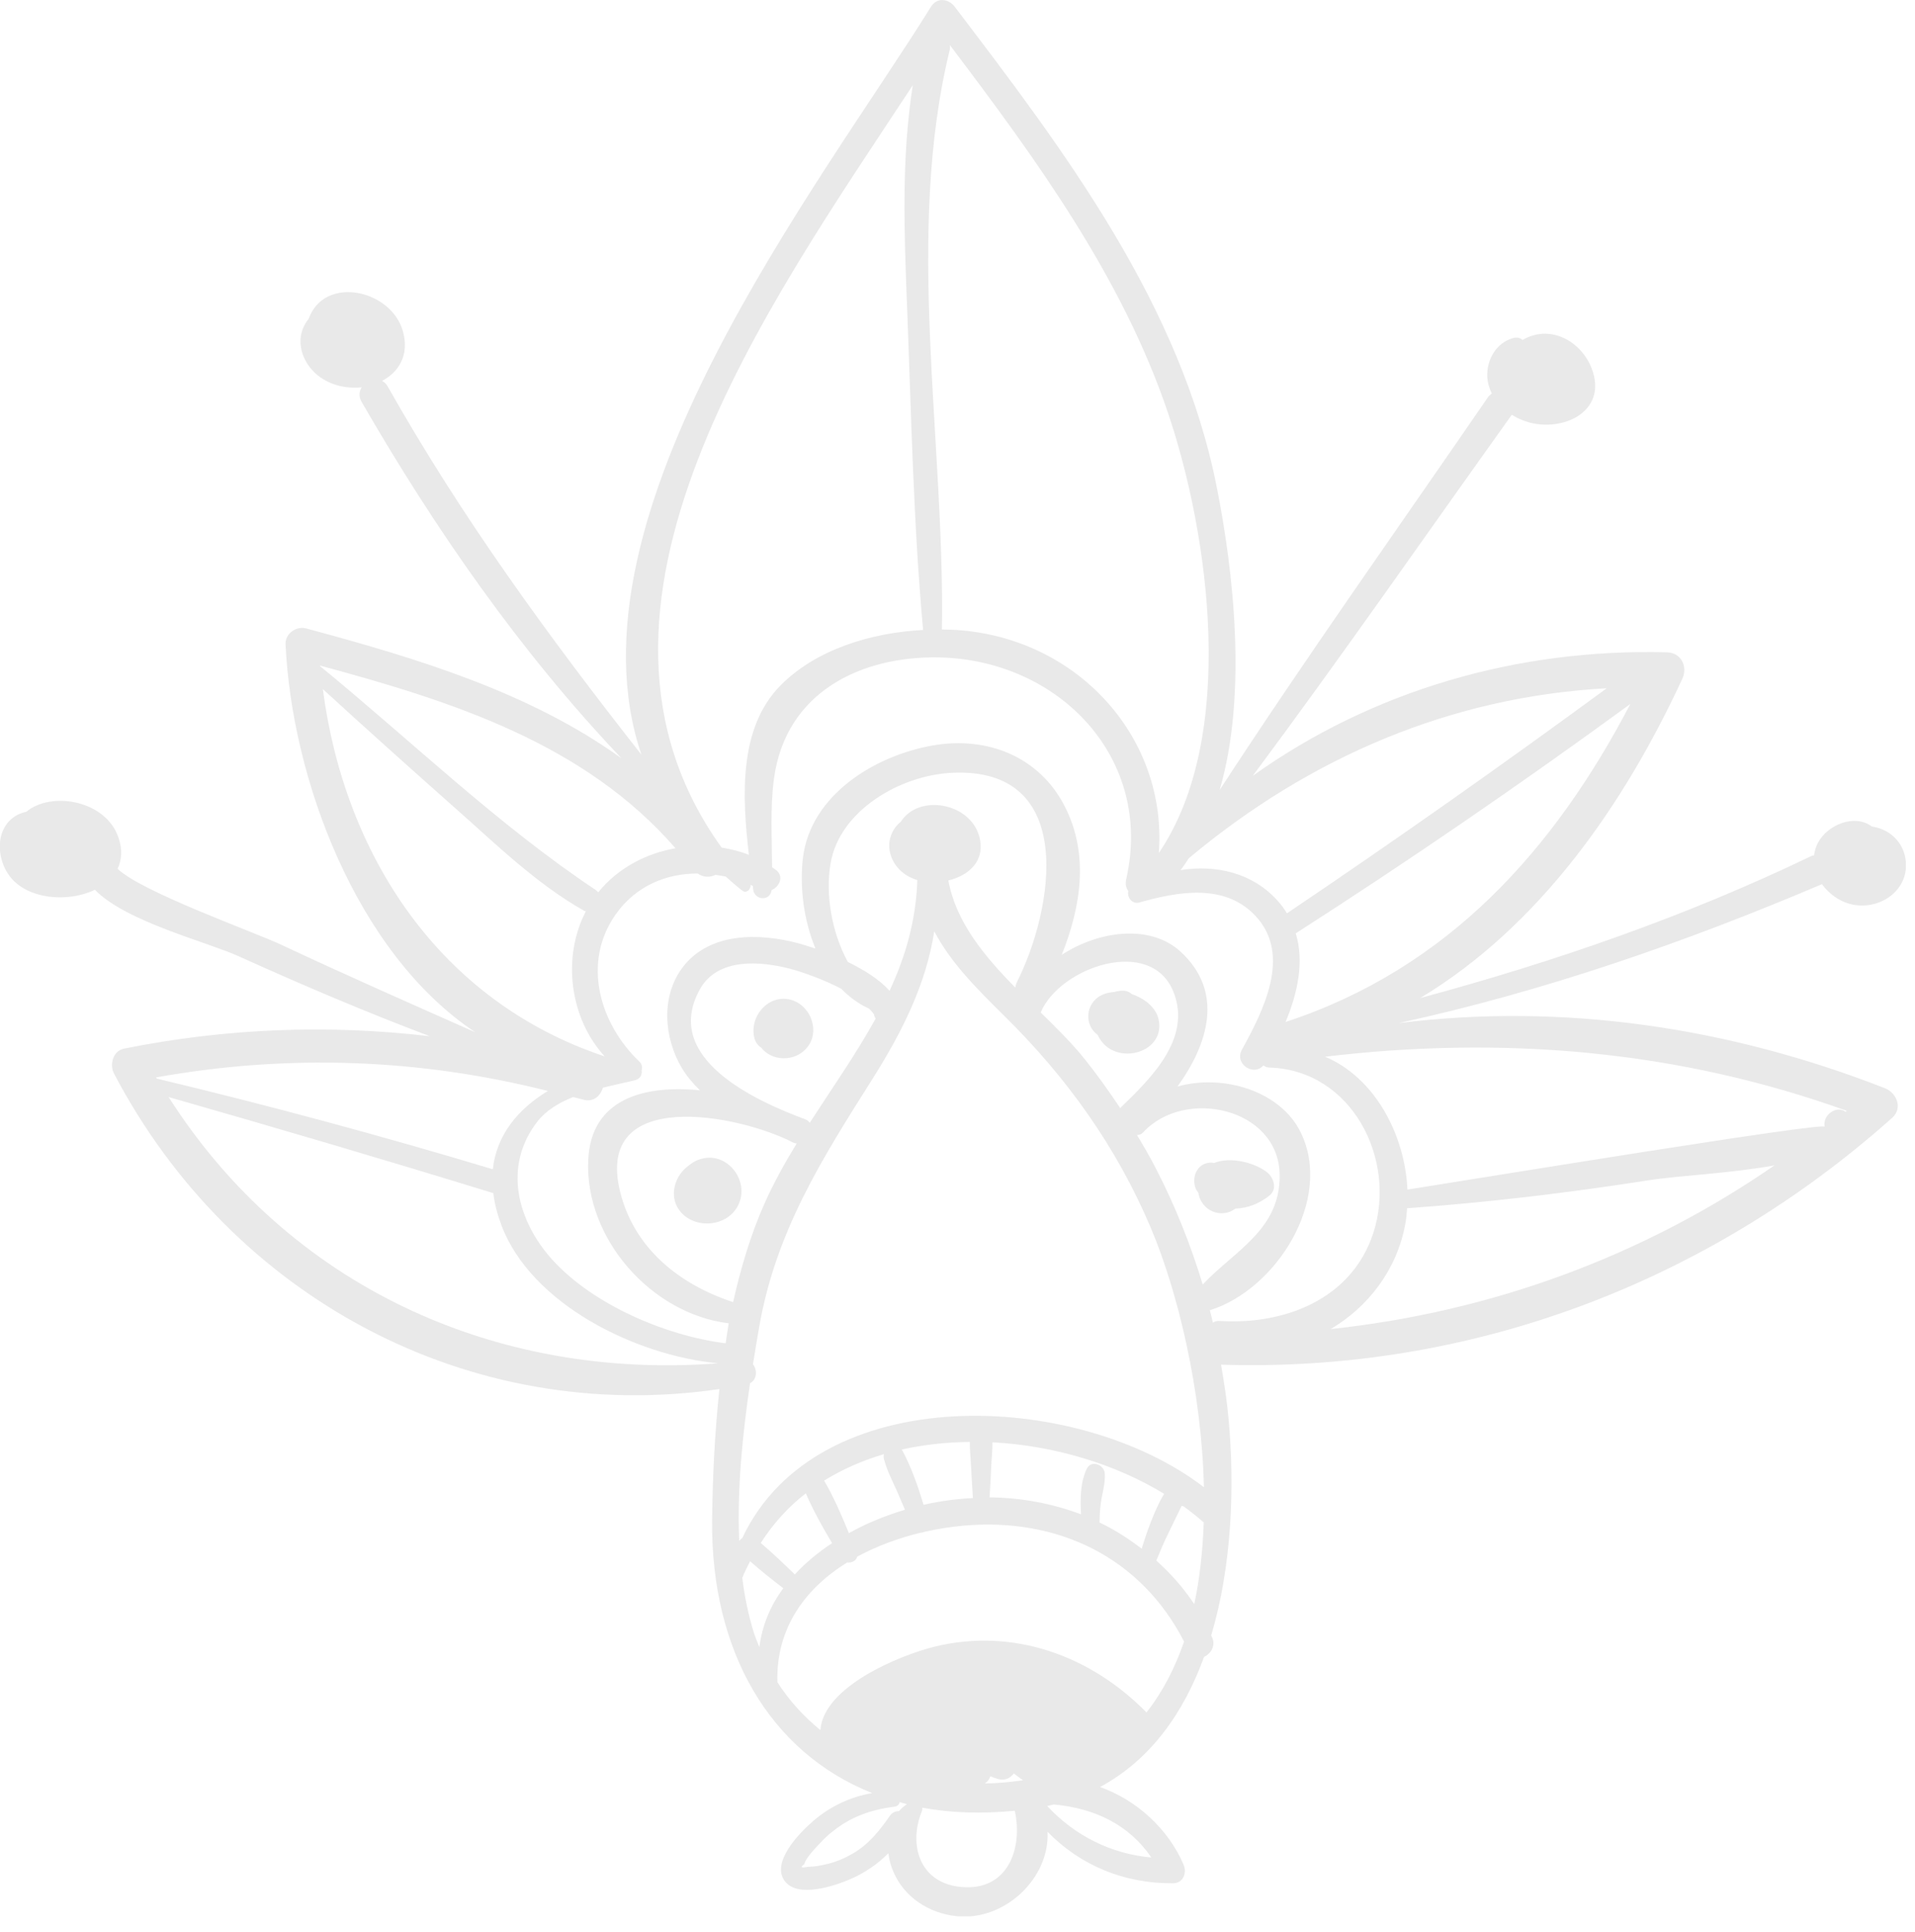 <svg width="113" height="114" viewBox="0 0 113 114" fill="none" xmlns="http://www.w3.org/2000/svg">
<g clip-path="url(#clip0_18_1045)">
<path d="M111.23 64.21C102.03 60.61 92.22 59.15 82.52 60.37C91.13 58.49 99.39 55.62 107.51 52.17C107.91 52.72 108.49 53.15 109.14 53.33C110.85 53.8 112.73 52.54 112.44 50.68C112.27 49.59 111.41 48.9 110.46 48.77C109.43 48 107.84 48.66 107.27 49.73C107.14 49.97 107.08 50.22 107.04 50.47C106.99 50.49 106.94 50.48 106.88 50.51C99.46 54.08 91.73 56.75 83.8 58.89C90.81 54.67 95.8 47.55 99.27 40.05C99.6 39.34 99.21 38.51 98.37 38.49C89.57 38.25 80.98 40.73 73.92 45.78C79.14 38.77 84.13 31.57 89.21 24.47C89.4 24.59 89.6 24.7 89.81 24.78C91.94 25.66 94.97 24.4 93.91 21.71C93.48 20.61 92.43 19.72 91.21 19.69C90.73 19.68 90.25 19.82 89.84 20.06C89.71 19.94 89.52 19.88 89.28 19.95C88.29 20.22 87.72 21.23 87.76 22.22C87.78 22.59 87.88 22.92 88.03 23.22C87.95 23.28 87.87 23.34 87.8 23.44C82.51 31.14 77.08 38.77 71.97 46.61C73.63 40.91 72.76 33.62 71.81 28.8C69.69 18 62.85 8.95 56.33 0.39C55.97 -0.08 55.29 -0.17 54.94 0.39C48.44 10.85 33.04 30.39 37.85 44.53C32.38 37.57 27.24 30.53 22.87 22.79C22.78 22.64 22.67 22.54 22.55 22.47C23.52 21.96 24.15 20.97 23.79 19.6C23.14 17.09 19.14 16.2 18.21 18.82C18.16 18.88 18.11 18.94 18.07 19.01C17.38 20.06 17.81 21.38 18.74 22.14C19.47 22.73 20.44 22.95 21.34 22.85C21.2 23.09 21.15 23.38 21.33 23.7C25.66 31.2 30.68 38.44 36.67 44.74C31.26 40.85 24.68 38.86 18.07 37.08C17.49 36.92 16.82 37.38 16.85 38.01C17.21 45.85 20.97 56.2 28.05 60.91C24.22 59.21 20.38 57.52 16.59 55.74C15.07 55.02 8.33 52.62 6.94 51.26C7.18 50.75 7.24 50.14 6.99 49.42C6.25 47.22 3.03 46.66 1.55 47.9C1.37 47.94 1.18 48 1.01 48.09C-0.31 48.82 -0.24 50.64 0.58 51.71C1.62 53.07 4.01 53.27 5.6 52.5C7.42 54.38 12.23 55.58 14.08 56.42C17.79 58.1 21.55 59.7 25.36 61.14C19.39 60.44 13.37 60.66 7.33 61.87C6.66 62 6.45 62.81 6.73 63.35C13.67 76.57 27.71 84.12 42.45 81.96C42.17 84.58 42.05 87.2 42.02 89.68C41.94 97.43 45.43 103.4 51.47 105.8C50.19 106.01 48.97 106.59 47.98 107.45C47.2 108.12 45.44 109.9 46.33 111.02C47.11 112 49.27 111.27 50.19 110.87C51.01 110.51 51.79 109.99 52.42 109.35C52.47 109.72 52.56 110.07 52.7 110.4C53.34 111.94 54.8 112.88 56.43 113.06C59.27 113.37 61.96 110.82 61.81 108.08C63.75 110.07 66.34 111.14 69.21 111.12C69.82 111.12 70.05 110.51 69.84 110.02C68.94 107.92 67.08 106.21 64.91 105.44C67.92 103.82 69.86 101.03 71.05 97.76C71.45 97.58 71.75 97.11 71.52 96.6C71.5 96.56 71.48 96.53 71.47 96.5C72.69 92.41 72.86 87.75 72.5 83.76C72.4 82.67 72.24 81.6 72.05 80.52C86.73 80.99 100.72 75.71 111.66 65.95C112.31 65.36 111.89 64.47 111.23 64.21ZM75.86 60.3C76.57 58.59 76.97 56.75 76.46 55.07C83.18 50.76 89.75 46.25 96.2 41.54C91.71 50.14 85.43 57.16 75.86 60.3ZM94.81 40.61C88.61 45.16 82.32 49.59 75.94 53.89C75.79 53.64 75.62 53.4 75.41 53.17C73.92 51.49 71.75 51.01 69.66 51.34C69.84 51.12 69.99 50.88 70.15 50.64C77.3 44.66 85.64 41.11 94.81 40.61ZM56.04 2.95C56.07 2.84 56.06 2.75 56.05 2.66C61.12 9.36 66.21 16.34 68.92 24.36C71.35 31.54 73.03 43.48 68.38 50.33C68.88 43.6 63.73 37.83 56.8 37.2C56.4 37.16 55.99 37.15 55.58 37.14C55.76 25.97 53.38 13.86 56.04 2.95ZM53.86 5.03C53.19 9.31 53.35 13.61 53.52 17.99C53.77 24.38 53.89 30.8 54.47 37.17C51.4 37.33 48.15 38.32 46.05 40.45C43.58 42.96 43.79 46.97 44.19 50.44C43.67 50.23 43.13 50.1 42.58 50.01C32.41 35.87 45.24 18.15 53.86 5.03ZM18.88 39.27C26.65 41.37 34.47 43.85 39.86 50.05C38.09 50.36 36.44 51.24 35.3 52.65C35.26 52.61 35.23 52.57 35.18 52.53C29.39 48.68 24.27 43.71 18.88 39.3C18.89 39.29 18.88 39.28 18.88 39.27ZM19.05 40.66C21.64 43.03 24.25 45.37 26.87 47.69C29.28 49.82 31.65 52.15 34.47 53.74C34.51 53.76 34.54 53.76 34.57 53.77C33.15 56.5 33.62 60.08 35.68 62.33C25.94 59.09 20.33 50.46 19.05 40.66ZM9.21 63.57C16.98 62.18 24.7 62.45 32.33 64.37C30.56 65.44 29.3 66.97 29.08 68.99C22.53 67.02 15.9 65.23 9.25 63.64C9.24 63.62 9.23 63.59 9.21 63.57ZM9.95 64.73C16.36 66.56 22.74 68.44 29.11 70.4C29.18 71 29.34 71.63 29.59 72.3C31.34 76.93 37.46 79.97 42.37 80.44C29.18 81.45 17.04 75.85 9.95 64.73ZM60 57.96C59.95 58.07 59.93 58.17 59.91 58.27C58.07 56.4 56.41 54.4 55.96 51.95C57.18 51.66 58.18 50.77 57.78 49.34C57.22 47.34 54.2 46.84 53.16 48.48C52.95 48.65 52.77 48.86 52.65 49.12C52.2 50.04 52.64 51.1 53.47 51.63C53.67 51.76 53.89 51.85 54.13 51.93C54.05 54.33 53.42 56.46 52.49 58.46C51.88 57.78 50.98 57.22 50.03 56.76C49.07 55 48.7 52.77 49.01 50.95C49.53 47.84 53.09 45.76 56.13 45.6C63.65 45.21 62.14 53.73 60 57.96ZM69.25 58.54C70.33 61.28 67.92 63.62 66.1 65.38C65.45 64.4 64.76 63.44 64.03 62.52C63.28 61.58 62.35 60.66 61.41 59.74C62.52 57.07 67.93 55.19 69.25 58.54ZM49.64 58.34C50.1 58.81 50.63 59.21 51.23 59.49C51.24 59.5 51.26 59.5 51.27 59.5C51.38 59.61 51.49 59.73 51.57 59.85C51.58 59.94 51.62 60.02 51.67 60.1C50.51 62.2 49.11 64.19 47.78 66.25C47.72 66.16 47.64 66.09 47.51 66.04C44.66 64.98 39.02 62.47 41.3 58.37C42.35 56.48 44.91 56.71 46.66 57.17C47.42 57.38 48.59 57.79 49.64 58.34ZM46.75 67.39C46.84 67.44 46.93 67.46 47.01 67.47C46.3 68.63 45.64 69.82 45.09 71.06C44.29 72.87 43.71 74.82 43.26 76.83C40.12 75.8 37.42 73.68 36.59 70.31C35.06 64.08 43.63 65.78 46.75 67.39ZM44.47 96.29C44.16 95.29 43.94 94.22 43.8 93.1C43.94 92.75 44.1 92.44 44.26 92.12C44.89 92.67 45.55 93.2 46.22 93.71C45.47 94.73 44.97 95.89 44.81 97.19C44.69 96.9 44.57 96.6 44.47 96.29ZM52.98 88.1C53.12 88.42 53.26 88.75 53.4 89.08C52.26 89.42 51.13 89.88 50.09 90.46C49.66 89.4 49.19 88.32 48.63 87.36C49.72 86.69 50.9 86.17 52.16 85.8C52.14 85.89 52.13 85.99 52.16 86.09C52.34 86.78 52.69 87.44 52.98 88.1ZM53.2 85.53C54.5 85.24 55.86 85.09 57.23 85.08C57.22 85.57 57.28 86.06 57.3 86.54C57.33 87.16 57.37 87.77 57.41 88.39C56.59 88.43 55.77 88.53 54.95 88.69C54.8 88.72 54.65 88.76 54.5 88.79C54.17 87.7 53.77 86.56 53.26 85.61C53.25 85.58 53.23 85.56 53.2 85.53ZM49.1 91.05C48.28 91.59 47.53 92.21 46.9 92.9C46.25 92.26 45.58 91.63 44.89 91.04C45.63 89.89 46.52 88.91 47.55 88.11C47.98 89.11 48.53 90.1 49.1 91.05ZM53.05 106.86C52.85 106.86 52.66 106.94 52.53 107.11C51.9 108.01 51.3 108.79 50.33 109.36C49.87 109.63 49.38 109.84 48.87 109.97C48.59 110.04 48.3 110.1 48.01 110.13C47.89 110.14 47.78 110.14 47.66 110.15C47.27 110.23 47.2 110.18 47.46 109.99C47.54 109.62 48.21 108.94 48.47 108.67C48.84 108.27 49.27 107.93 49.73 107.63C50.68 107.03 51.68 106.74 52.78 106.6C52.96 106.58 53.05 106.47 53.09 106.33C53.23 106.37 53.37 106.42 53.52 106.45C53.33 106.57 53.18 106.71 53.05 106.86ZM56.74 111.34C54.28 111.13 53.58 108.88 54.4 106.86C54.43 106.79 54.43 106.72 54.42 106.66C56.1 106.97 57.93 107.03 59.88 106.84C60.37 109.07 59.47 111.58 56.74 111.34ZM58.11 105.23C58.27 105.13 58.38 104.98 58.44 104.81C58.61 104.88 58.77 104.93 58.9 104.97C59.3 105.08 59.63 104.91 59.82 104.64C60 104.77 60.17 104.91 60.37 105.04C59.62 105.15 58.87 105.22 58.11 105.23ZM67.94 109.6C65.58 109.39 63.43 108.32 61.79 106.56C61.92 106.53 62.05 106.5 62.18 106.47C64.59 106.69 66.62 107.66 67.94 109.6ZM67.65 101.04C64.37 97.69 59.79 96.02 55.14 97.16C53.11 97.66 48.59 99.51 48.41 102.08C47.43 101.28 46.57 100.35 45.87 99.25C45.79 96.03 47.54 93.71 49.99 92.19C50.24 92.23 50.53 92.09 50.58 91.85C51.74 91.22 53.02 90.75 54.34 90.43C54.42 90.43 54.49 90.41 54.56 90.38C55.32 90.21 56.09 90.09 56.84 90.02C62.43 89.52 67.32 91.89 69.87 96.86C69.33 98.42 68.6 99.84 67.65 101.04ZM64.13 86.66C63.76 87.41 63.73 88.41 63.79 89.35C62.09 88.71 60.27 88.37 58.39 88.35C58.43 87.74 58.47 87.13 58.49 86.53C58.51 86.06 58.57 85.58 58.56 85.1C62.18 85.29 65.81 86.38 68.69 88.14C68.13 89.07 67.65 90.45 67.37 91.38C66.59 90.78 65.76 90.25 64.88 89.83C64.89 89.49 64.9 89.16 64.94 88.82C65 88.21 65.24 87.57 65.19 86.95C65.17 86.43 64.4 86.11 64.13 86.66ZM70.47 94.65C69.83 93.68 69.07 92.83 68.23 92.08C68.46 91.52 68.7 90.95 68.97 90.41C69.02 90.3 69.49 89.34 69.72 88.86C69.75 88.86 69.78 88.86 69.81 88.86C70.24 89.17 70.65 89.49 71.03 89.83C70.97 91.49 70.8 93.12 70.47 94.65ZM43.8 90.75C43.73 90.8 43.67 90.85 43.62 90.92C43.49 87.84 43.82 84.59 44.26 81.61C44.67 81.42 44.7 80.82 44.43 80.5C44.55 79.74 44.68 78.99 44.8 78.28C45.79 72.64 48.5 68.38 51.49 63.65C53.25 60.86 54.65 58.05 55.13 54.95C56.09 56.78 57.56 58.26 59.23 59.91C62.95 63.57 65.89 67.67 67.92 72.48C69.51 76.25 70.91 82.07 71.04 87.75C63.54 81.99 48.21 81.37 43.8 90.75ZM70.97 75.79C70.26 73.45 69.35 71.16 68.23 68.99C67.88 68.3 67.49 67.63 67.09 66.97C67.22 66.97 67.35 66.93 67.46 66.81C69.9 64.16 75.45 65.36 75.51 69.31C75.56 72.56 72.85 73.79 70.97 75.79ZM71.96 77.94C71.81 77.93 71.68 77.97 71.57 78.04C71.51 77.8 71.46 77.55 71.39 77.31C75.31 76.09 78.69 70.77 76.75 66.81C75.55 64.36 72.16 63.35 69.48 64.11C71.28 61.62 72.27 58.52 69.64 56.13C67.85 54.51 64.82 54.92 62.65 56.34C63.78 53.51 64.28 50.42 62.83 47.58C61.33 44.64 58.26 43.43 55.06 43.98C51.63 44.58 47.84 46.89 47.38 50.61C47.18 52.29 47.41 54.27 48.12 55.97C47.74 55.84 47.38 55.73 47.08 55.65C44.81 55.05 41.9 54.99 40.31 57.04C38.98 58.76 39.17 61.22 40.23 63.01C40.53 63.51 40.9 63.94 41.3 64.33C38.03 64.01 34.87 64.81 34.71 68.45C34.5 73.09 38.45 77.53 43 78.08C42.93 78.47 42.88 78.87 42.82 79.26C39.25 78.81 35.01 76.97 32.63 74.37C30.55 72.1 29.63 68.83 31.73 66.15C32.24 65.51 32.99 65.06 33.82 64.73C34.01 64.78 34.21 64.82 34.4 64.88C35.01 65.06 35.44 64.66 35.57 64.18C36.24 64.01 36.89 63.88 37.46 63.74C37.79 63.66 37.9 63.4 37.86 63.15C37.91 62.98 37.89 62.79 37.73 62.64C35.38 60.4 34.32 56.79 36.34 53.94C37.53 52.26 39.32 51.54 41.17 51.54C41.49 51.78 41.9 51.78 42.22 51.62C42.42 51.65 42.62 51.68 42.82 51.72C43.14 52 43.45 52.28 43.8 52.55C44.05 52.74 44.31 52.47 44.29 52.21C44.33 52.23 44.38 52.25 44.42 52.27C44.43 52.34 44.44 52.4 44.44 52.47C44.52 53.14 45.45 53.19 45.53 52.52C45.99 52.32 46.28 51.72 45.8 51.34C45.72 51.28 45.64 51.23 45.56 51.17C45.55 49.43 45.44 47.65 45.67 45.95C46.36 40.81 50.84 38.7 55.41 38.79C62.46 38.93 68.1 44.71 66.45 51.9C66.39 52.17 66.45 52.4 66.58 52.58C66.49 52.93 66.8 53.37 67.23 53.25C69.5 52.61 72.28 52.09 74.1 54.06C76.24 56.37 74.52 59.68 73.28 61.94C72.82 62.79 74 63.53 74.55 62.86C74.64 62.93 74.75 62.99 74.91 62.99C79.77 63.14 82.44 68.4 81.04 72.74C79.75 76.7 75.75 78.18 71.96 77.94ZM78.52 78.42C80.74 77.11 82.43 74.91 82.92 72.24C82.98 71.93 83.01 71.61 83.03 71.29C87.8 70.95 92.55 70.38 97.28 69.64C99.06 69.36 102.08 69.24 104.71 68.76C96.91 74.15 87.96 77.41 78.52 78.42ZM108.9 65.6C108.4 65.2 107.53 65.77 107.67 66.48C107.62 66.2 88.1 69.39 83.05 70.19C82.9 66.91 81.1 63.57 78.19 62.35C88.68 61.1 99.02 61.96 108.97 65.54C108.95 65.56 108.93 65.58 108.9 65.6Z" fill="#E9E9E9"/>
<path d="M41.24 68.42C41.02 68.5 40.82 68.62 40.64 68.77C39.9 69.29 39.5 70.36 39.96 71.21C40.66 72.49 42.67 72.51 43.45 71.3C44.41 69.82 42.93 67.81 41.24 68.42Z" fill="#E9E9E9"/>
<path d="M46.63 58.98C45.3 58.66 44.19 60.01 44.52 61.27C44.58 61.5 44.74 61.71 44.95 61.84C44.96 61.85 44.96 61.87 44.97 61.88C45.71 62.72 47.14 62.6 47.74 61.65C48.37 60.66 47.74 59.25 46.63 58.98Z" fill="#E9E9E9"/>
<path d="M68.36 60.12C68.2 59.44 67.54 58.91 66.79 58.66C66.68 58.56 66.54 58.48 66.37 58.46C66.16 58.44 65.95 58.47 65.76 58.53C65.34 58.56 64.94 58.68 64.65 58.96C64.03 59.54 64.08 60.57 64.77 61.06C64.86 61.26 64.98 61.44 65.14 61.61C66.31 62.8 68.79 61.97 68.36 60.12Z" fill="#E9E9E9"/>
<path d="M74.72 69.13C73.95 68.57 72.57 68.24 71.64 68.62C71.56 68.6 71.48 68.6 71.4 68.6C70.6 68.65 70.28 69.52 70.58 70.18C70.61 70.25 70.67 70.3 70.71 70.37C70.82 71.09 71.43 71.64 72.2 71.58C72.47 71.56 72.7 71.46 72.9 71.31C73.64 71.29 74.31 71.01 74.9 70.55C75.41 70.16 75.14 69.43 74.72 69.13Z" fill="#E9E9E9"/>
</g>
<defs>
<clipPath id="clip0_18_1045">
<rect width="112.46" height="113.07" fill="white"/>
</clipPath>
</defs>
</svg>
